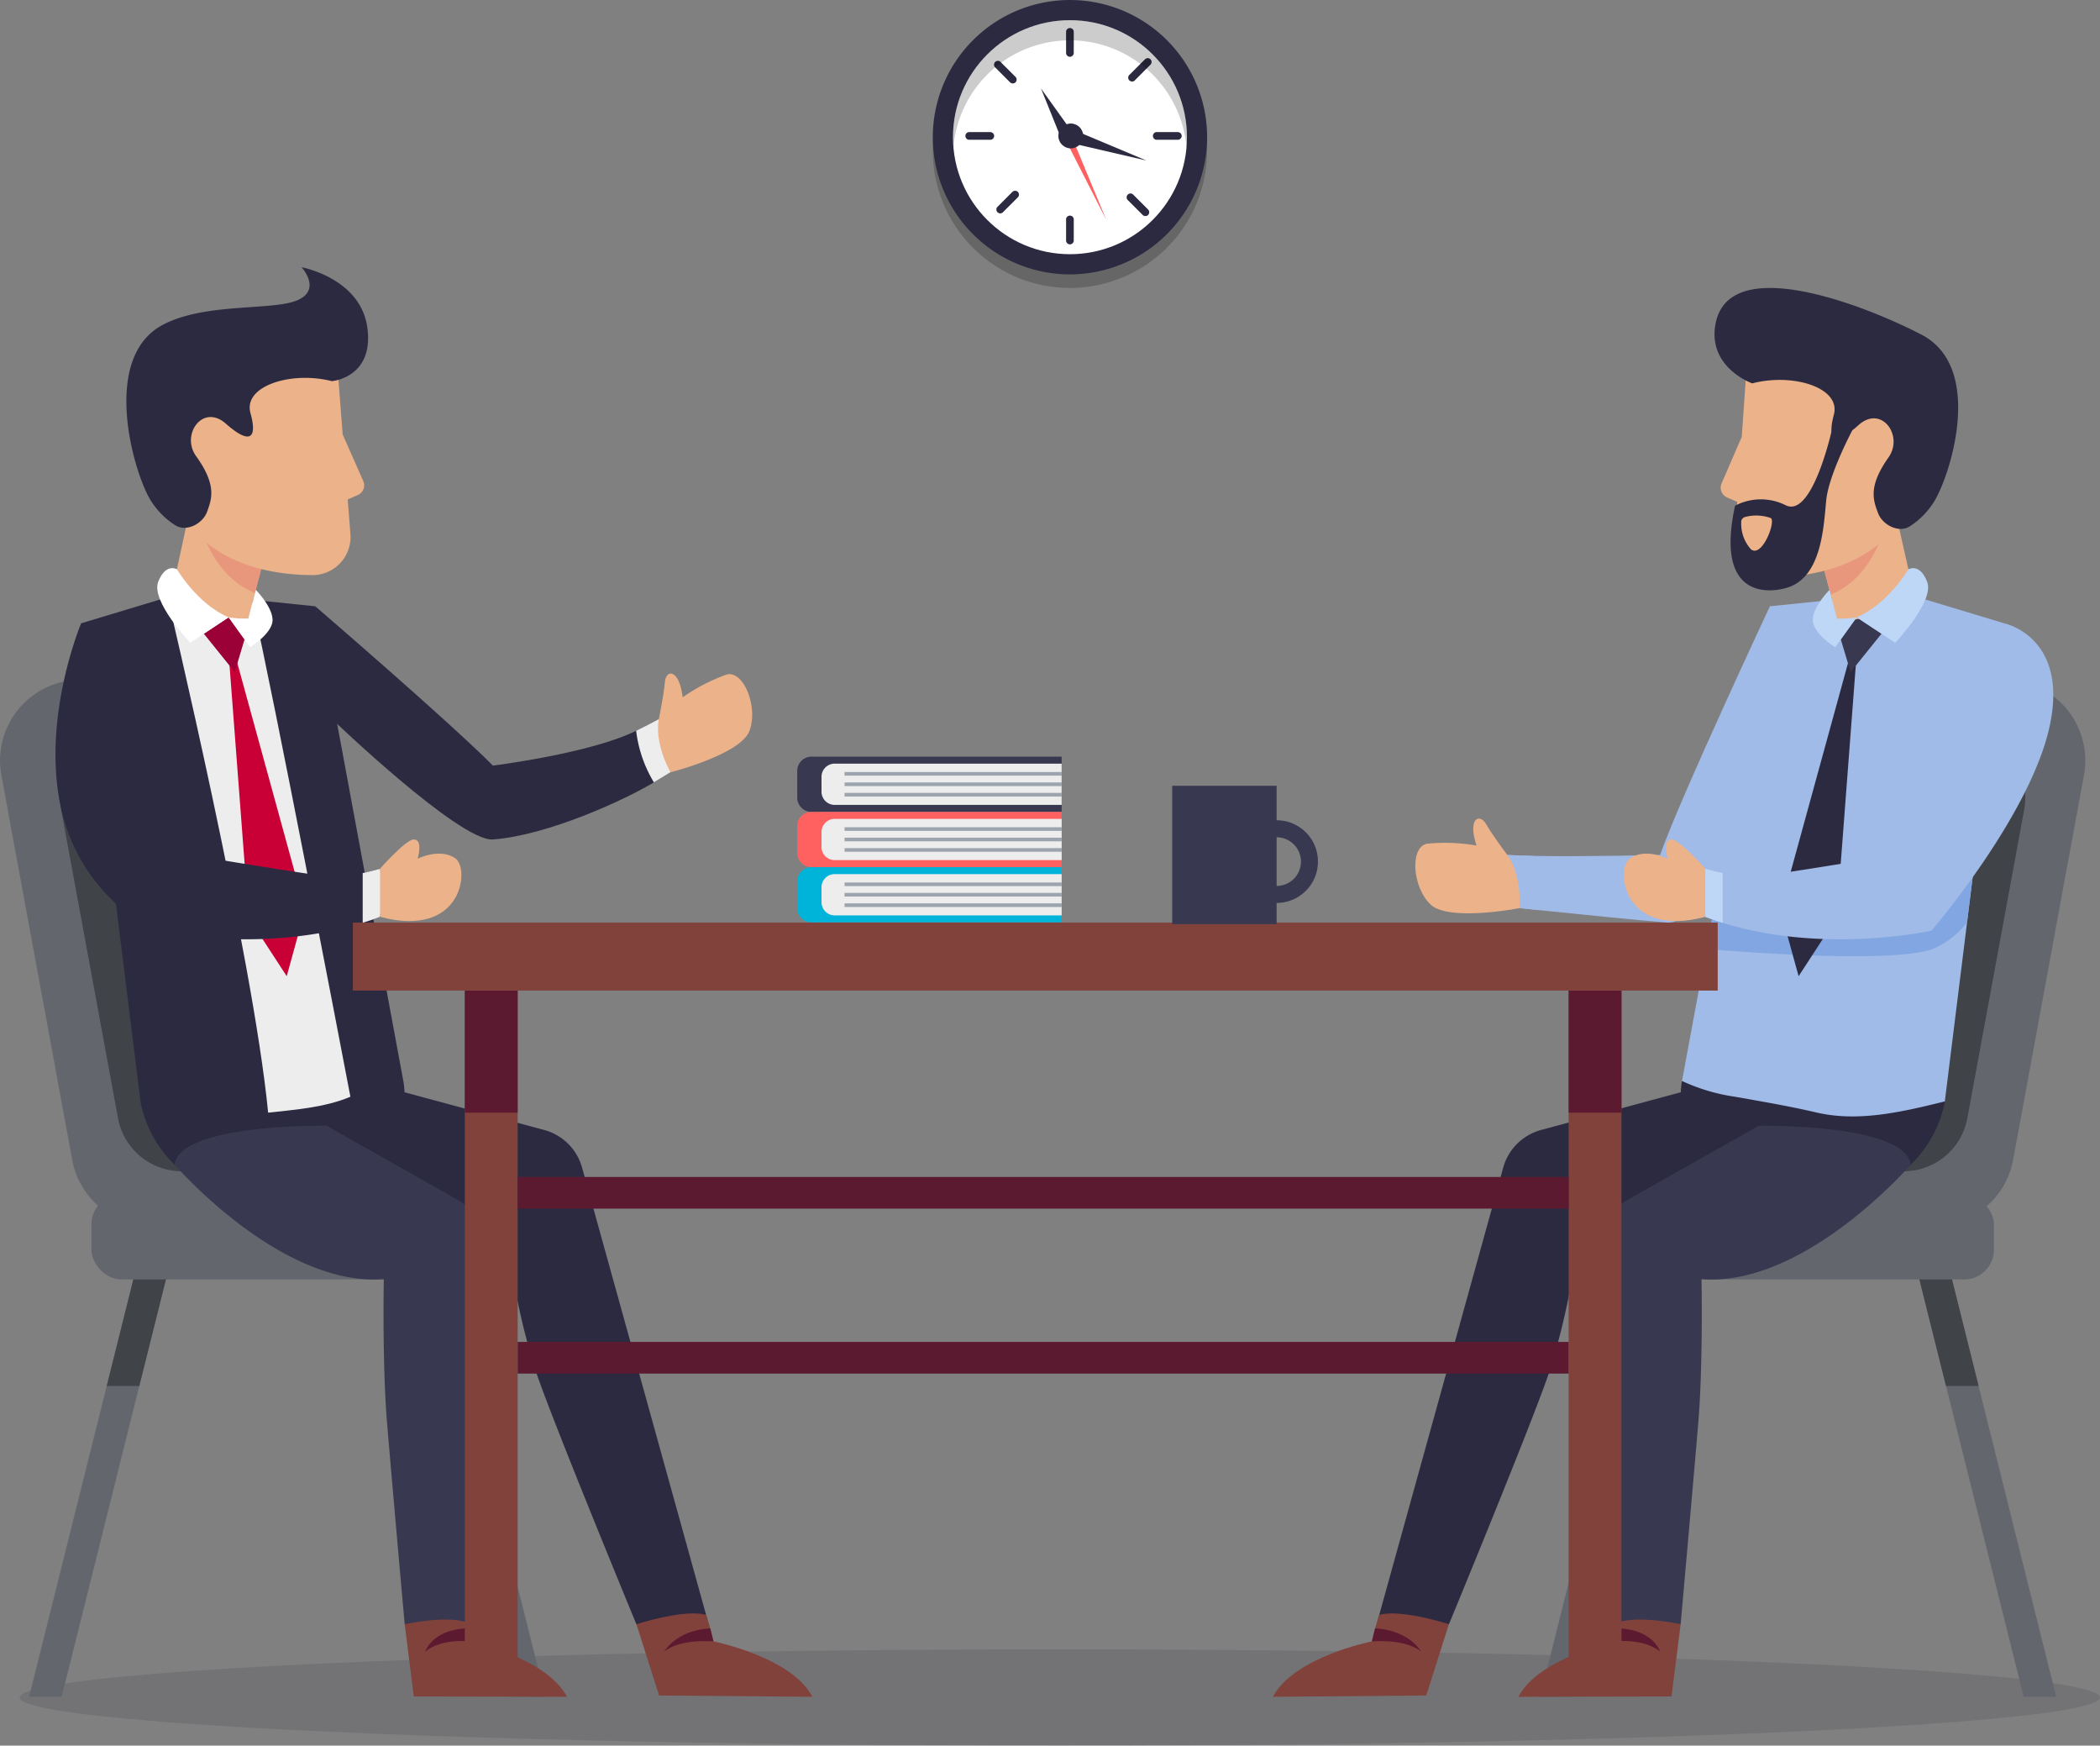 <?xml version="1.0" encoding="UTF-8" standalone="no"?>
<svg
   xmlns:dc="http://purl.org/dc/elements/1.1/"
   xmlns:cc="http://creativecommons.org/ns#"
   xmlns:rdf="http://www.w3.org/1999/02/22-rdf-syntax-ns#"
   xmlns:svg="http://www.w3.org/2000/svg"
   xmlns="http://www.w3.org/2000/svg"
   xmlns:sodipodi="http://sodipodi.sourceforge.net/DTD/sodipodi-0.dtd"
   xmlns:inkscape="http://www.inkscape.org/namespaces/inkscape"
   id="Layer_1"
   data-name="Layer 1"
   viewBox="0 0 216.395 179.826"
   version="1.1"
   sodipodi:docname="testimonials-2-men-talking.svg"
   inkscape:version="1.0.1 (3bc2e813f5, 2020-09-07)">
  <rect x="0" y="0" width="216.395" height="179.826" fill="#808080" stroke="none"/>
  <sodipodi:namedview
     pagecolor="#ffffff"
     bordercolor="#666666"
     borderopacity="1"
     objecttolerance="10"
     gridtolerance="10"
     guidetolerance="10"
     inkscape:pageopacity="0"
     inkscape:pageshadow="2"
     inkscape:window-width="1366"
     inkscape:window-height="705"
     id="namedview215"
     showgrid="false"
     inkscape:zoom="2.4370548"
     inkscape:cx="110.35309"
     inkscape:cy="103.59627"
     inkscape:window-x="-8"
     inkscape:window-y="-8"
     inkscape:window-maximized="1"
     inkscape:current-layer="Layer_1" />
  <defs
     id="defs4">
    <style
       id="style2">.cls-1,.cls-6{fill:#2c2a40;}.cls-1{opacity:0.15;}.cls-2{fill:#63676d;}.cls-3{fill:#404348;}.cls-4{fill:#a0bbe7;}.cls-5{fill:#ecb28a;}.cls-7{fill:#82a6e1;}.cls-8{fill:#383851;}.cls-9{fill:#82423c;}.cls-10{fill:#5c1a31;}.cls-11{fill:#bfd7f7;}.cls-12{fill:#e8967c;}.cls-13{fill:#ededed;}.cls-14{fill:#107b85;}.cls-15{fill:#079798;}.cls-16{fill:#fff;}.cls-17{opacity:0.2;}.cls-18{fill:#ff6160;}.cls-19{fill:#9ca4ae;}.cls-20{fill:#00b3d8;}</style>
  </defs>
  <title
     id="title6">testimonials-2-men-talking</title>
  <ellipse
     class="cls-1"
     cx="109.211"
     cy="174.87"
     rx="107.184"
     ry="4.956"
     id="ellipse8" />
  <rect
     class="cls-2"
     x="164.964"
     y="123.056"
     width="40.5"
     height="8.75"
     rx="3.074"
     ry="3.074"
     transform="translate(370.429 254.862) rotate(180)"
     id="rect10" />
  <path
     class="cls-2"
     d="M200.094,69.216l7.429,0.868a8.326,8.326,0,0,1,7.221,9.778l-7.3,39.627a8.326,8.326,0,0,1-8.5,6.811l-18.11-.669a8.325,8.325,0,0,1-7.817-10.137l8.906-39.826a8.326,8.326,0,0,1,8.125-6.509h9.079A8.326,8.326,0,0,1,200.094,69.216Z"
     id="path12" />
  <path
     class="cls-3"
     d="M196.832,74.856l5.96,0.7a6.679,6.679,0,0,1,5.793,7.844l-5.859,31.79a6.679,6.679,0,0,1-6.815,5.464l-14.528-.537a6.679,6.679,0,0,1-6.271-8.132l7.145-31.949a6.679,6.679,0,0,1,6.518-5.221h7.284A6.673,6.673,0,0,1,196.832,74.856Z"
     id="path14" />
  <polygon
     class="cls-2"
     points="158.705 174.801 162.063 174.801 170.065 142.778 172.808 131.806 173.333 129.701 170.19 128.838 169.448 131.806 166.708 142.778 158.705 174.801"
     id="polygon16" />
  <polygon
     class="cls-3"
     points="166.708 142.778 170.065 142.778 172.808 131.806 169.448 131.806 166.708 142.778"
     id="polygon18" />
  <polygon
     class="cls-2"
     points="197.26 129.701 197.785 131.806 200.528 142.778 208.528 174.801 211.885 174.801 203.885 142.778 201.145 131.806 200.403 128.838 197.26 129.701"
     id="polygon20" />
  <polygon
     class="cls-3"
     points="197.785 131.806 200.528 142.778 203.885 142.778 201.145 131.806 197.785 131.806"
     id="polygon22" />
  <path
     class="cls-4"
     d="M182.38,62.46l-1.872,22.388s-5.33,10.445-8.722,10.19c-2.745-.208-9.755-0.922-13.215-1.28-1.217-.125-1.995-0.208-1.995-0.208l-1.25-5.475c0.74,0.045,1.638.075,2.63,0.095,5.267,0.1,13.107-.095,13.107-0.095C173.175,82.1,182.38,62.46,182.38,62.46Z"
     id="path24" />
  <path
     class="cls-4"
     d="M158.57,93.758c-1.217-.125-1.995-0.208-1.995-0.208l-1.25-5.475c0.74,0.045,1.638.075,2.63,0.095A13.3,13.3,0,0,1,158.57,93.758Z"
     id="path26" />
  <path
     class="cls-5"
     d="M155.325,88.075s-1.488-1.97-2.175-3.157-1.937-.625-1,2.188a18.789,18.789,0,0,0-5.125-.187c-1.75.375-1.5,4.438,0.375,6.25s9.176,0.383,9.176.383S156.875,90.245,155.325,88.075Z"
     id="path28" />
  <path
     class="cls-6"
     d="M200.405,113.464s-1.476,11.363-16.169,9.962c-13.11-1.25-10.915-12.068-10.915-12.068S191.579,110.561,200.405,113.464Z"
     id="path30" />
  <path
     class="cls-4"
     d="M206.522,64.21l-2.8,22.54-1.027,8.282-2.29,18.43c-4.622,1.153-8.987,2.115-13.15,1.16-2.6-.6-4.635-0.965-8.477-1.64a19.377,19.377,0,0,1-5.455-1.625l2.52-13.6,0.695-3.755,5.843-31.545,6.557-.675h0l8.685-.257Z"
     id="path32" />
  <path
     class="cls-7"
     d="M203.722,86.75l-1.027,8.282a8.973,8.973,0,0,1-3.468,2.7c-4.16,1.608-20.89.242-23.385,0.027l0.695-3.755c20.785,2.023,26.69-7.525,26.69-7.525Z"
     id="path34" />
  <polygon
     class="cls-6"
     points="190.608 67.654 183.451 93.717 185.338 100.564 189.252 94.554 191.288 67.802 190.608 67.654"
     id="polygon36" />
  <polygon
     class="cls-8"
     points="189.686 65.871 190.696 69.237 193.879 65.283 191.323 63.594 189.686 65.871"
     id="polygon38" />
  <path
     class="cls-6"
     d="M182.835,119.884s-8.87,8.577-20.5,9.5a69.574,69.574,0,0,1-2.792,12.257c-1.975,5.688-10.234,25.679-10.234,25.679l-7.389-.225L154.9,120.28a5.546,5.546,0,0,1,3.9-3.872l14.765-3.986S183.309,115.619,182.835,119.884Z"
     id="path40" />
  <path
     class="cls-9"
     d="M146.967,174.666l-15.8.135c2.16-4.119,10.194-5.708,10.194-5.708l0.333-1.346,0.422-1.379c2.177-.659,7.187.953,7.187,0.953Z"
     id="path42" />
  <path
     class="cls-10"
     d="M146.441,170.141c-1.671-1.368-5.075-1.049-5.075-1.049l0.333-1.346C145.238,167.943,146.441,170.141,146.441,170.141Z"
     id="path44" />
  <path
     class="cls-8"
     d="M196.9,119.968s-10.913,12.643-21.566,11.805c0,0,.167,8.778-0.333,14.778s-1.818,20.77-1.818,20.77l-6.245.261-1.654-39.727a4.589,4.589,0,0,1,2.326-4.186l13.622-7.7S196.3,115.719,196.9,119.968Z"
     id="path46" />
  <path
     class="cls-9"
     d="M172.242,174.768l-15.782.033c2.16-4.119,10.129-5.723,10.129-5.723l0.286-1.331,0.042-.662c2.177-.659,6.266.236,6.266,0.236Z"
     id="path48" />
  <path
     class="cls-10"
     d="M171.063,170.141c-1.671-1.368-4.473-1.064-4.473-1.064l0.286-1.331C170.414,167.943,171.063,170.141,171.063,170.141Z"
     id="path50" />
  <path
     class="cls-4"
     d="M211.207,74.811c-2,9.235-12.179,21.062-12.179,21.062s-10.985,2.465-21.518-.81c-0.6-.185-1.195-0.388-1.787-0.612a16.194,16.194,0,0,1,0-4.963s0.748,0.235,1.787.453a12.771,12.771,0,0,0,4.025.3c4.4-.6,13.677-2.163,13.677-2.163s4.545-6.537,11.308-23.865C206.52,64.21,213.207,65.573,211.207,74.811Z"
     id="path52" />
  <path
     class="cls-11"
     d="M177.51,89.94v5.123c-0.6-.185-1.195-0.388-1.787-0.612a16.194,16.194,0,0,1,0-4.963S176.47,89.723,177.51,89.94Z"
     id="path54" />
  <path
     class="cls-5"
     d="M175.722,89.488s-2.612-2.962-3.447-3.008c-1.031-.057-0.428,1.977-0.428,1.977s-2.322-1.164-3.916-.008c-1.452,1.053-.724,8.267,7.791,6V89.488Z"
     id="path56" />
  <path
     class="cls-5"
     d="M197.059,60.474a9.335,9.335,0,0,1-7.709,3.43l-0.707-2.652-0.9-3.375a14.233,14.233,0,0,1,1.836-2.664c1.321-1.509,3.29-3.04,5.687-2.726Z"
     id="path58" />
  <path
     class="cls-12"
     d="M194.371,53.706s-1.13,5.71-5.729,7.546l-0.9-3.375a14.233,14.233,0,0,1,1.836-2.664Z"
     id="path60" />
  <path
     class="cls-5"
     d="M179.963,38.085l-1.2,17.18a3.917,3.917,0,0,0,3.937,4.2c4.387-.046,11.045-1.241,14.143-7.538C201.68,42.09,189.746,31.712,179.963,38.085Z"
     id="path62" />
  <path
     class="cls-5"
     d="M179.48,45L177.4,49.8a1.1,1.1,0,0,0,.577,1.451l1.038,0.445S180.664,50.431,179.48,45Z"
     id="path64" />
  <path
     class="cls-6"
     d="M180.559,39.494s-4.4-1.552-3.835-5.8c1.055-7.991,15.726-2.116,21.3.794,6.318,3.3,3.133,13.916,1.4,16.977a8.131,8.131,0,0,1-2.6,2.74c-1.125.749-2.844-.1-3.309-1.369s-1.058-2.688,1.091-5.72c1.578-2.228-.727-5.446-3.088-3.328s-3.285,1.708-2.546-1.077S184.737,38.4,180.559,39.494Z"
     id="path66" />
  <path
     class="cls-6"
     d="M188.835,43.991s-2.024,9.452-4.832,8.057a5.7,5.7,0,0,0-5.214.051c-2.033,9.312,3.172,9.1,5.36,8.444,3.606-1.085,3.766-6.378,4.038-9.033s2.687-7.183,2.687-7.183Zm-8.409,12.594a3.912,3.912,0,0,1-1-2.777,0.521,0.521,0,0,1,.384-0.546,4.449,4.449,0,0,1,2.667.109C183.014,53.73,181.564,57.515,180.425,56.585Z"
     id="path68" />
  <path
     class="cls-11"
     d="M191.323,63.594l3.964,2.618s4.067-4.277,3.3-6.267-1.935-1.3-1.935-1.3S194.545,62.241,191.323,63.594Z"
     id="path70" />
  <path
     class="cls-11"
     d="M188.524,60.768S186.8,62.5,186.8,63.873s2.309,2.8,2.309,2.8l2.215-3.081a10.838,10.838,0,0,1-2.033.137Z"
     id="path72" />
  <rect
     class="cls-2"
     x="9.419"
     y="123.056"
     width="40.5"
     height="8.75"
     rx="3.074"
     ry="3.074"
     id="rect74" />
  <path
     class="cls-2"
     d="M14.789,69.216l-7.429.868A8.326,8.326,0,0,0,.14,79.863l7.3,39.627a8.326,8.326,0,0,0,8.5,6.811l18.11-.669a8.326,8.326,0,0,0,7.817-10.137L32.96,75.668a8.326,8.326,0,0,0-8.125-6.509H15.756A8.326,8.326,0,0,0,14.789,69.216Z"
     id="path76" />
  <path
     class="cls-3"
     d="M18.051,74.856l-5.96.7A6.679,6.679,0,0,0,6.3,83.4l5.859,31.79a6.679,6.679,0,0,0,6.815,5.464l14.528-.537a6.679,6.679,0,0,0,6.271-8.132L32.628,80.032a6.679,6.679,0,0,0-6.518-5.221H18.827A6.673,6.673,0,0,0,18.051,74.856Z"
     id="path78" />
  <polygon
     class="cls-2"
     points="56.179 174.801 52.821 174.801 44.819 142.778 42.076 131.806 41.551 129.701 44.694 128.838 45.436 131.806 48.176 142.778 56.179 174.801"
     id="polygon80" />
  <polygon
     class="cls-3"
     points="48.176 142.778 44.819 142.778 42.076 131.806 45.436 131.806 48.176 142.778"
     id="polygon82" />
  <polygon
     class="cls-2"
     points="17.623 129.701 17.098 131.806 14.356 142.778 6.356 174.801 2.998 174.801 10.998 142.778 13.738 131.806 14.481 128.838 17.623 129.701"
     id="polygon84" />
  <polygon
     class="cls-3"
     points="17.098 131.806 14.356 142.778 10.998 142.778 13.738 131.806 17.098 131.806"
     id="polygon86" />
  <path
     class="cls-6"
     d="M32.488,62.46l1.718,11.611S47.4,86.732,50.793,86.479c5.663-.421,13.613-4.084,16.589-5.884,1.048-.633,1.715-1.039,1.715-1.039L67.89,74.071c-0.65.357-1.449,0.767-2.338,1.209-4.719,2.342-14.76,3.59-14.76,3.59C46.331,74.369,32.488,62.46,32.488,62.46Z"
     id="path88" />
  <path
     class="cls-13"
     d="M67.382,80.595c1.048-.633,1.715-1.039,1.715-1.039L67.89,74.071c-0.65.357-1.449,0.767-2.338,1.209A13.3,13.3,0,0,0,67.382,80.595Z"
     id="path90" />
  <path
     class="cls-5"
     d="M67.89,74.07s0.5-2.416.619-3.784,1.485-1.392,1.838,1.551A18.794,18.794,0,0,1,74.9,69.48c1.743-.408,3.251,3.372,2.33,5.812S69.1,79.556,69.1,79.556,67.415,76.695,67.89,74.07Z"
     id="path92" />
  <path
     class="cls-6"
     d="M14.478,113.464s1.476,11.363,16.169,9.962c13.11-1.25,10.915-12.068,10.915-12.068S23.3,110.561,14.478,113.464Z"
     id="path94" />
  <path
     class="cls-6"
     d="M14.478,113.464c4.623,1.151,8.988,2.113,13.151,1.159,2.6-.6,4.636-0.966,8.477-1.641a19.418,19.418,0,0,0,5.455-1.624L32.5,62.46l-6.557-.675h0l-8.685-.257-8.9,2.684Z"
     id="path96" />
  <path
     class="cls-13"
     d="M27.63,114.623c2.477-.28,5.8-0.5,8.477-1.641-1.442-7.523-7.689-40.232-10.16-51.2h0l-8.685-.257S26.087,98.58,27.63,114.623Z"
     id="path98" />
  <polygon
     class="cls-14"
     points="24.275 67.654 31.432 93.717 29.546 100.564 25.632 94.554 23.596 67.802 24.275 67.654"
     id="polygon100"
     style="fill:#c90036;fill-opacity:1" />
  <polygon
     class="cls-15"
     points="25.198 65.871 24.188 69.237 21.005 65.283 23.561 63.594 25.198 65.871"
     id="polygon102"
     style="fill:#9b0036;fill-opacity:1" />
  <path
     class="cls-6"
     d="M32.049,119.884s8.87,8.577,20.5,9.5a69.575,69.575,0,0,0,2.792,12.257c1.975,5.688,10.234,25.679,10.234,25.679l7.389-.225L59.979,120.28a5.546,5.546,0,0,0-3.9-3.872l-14.765-3.986S31.575,115.619,32.049,119.884Z"
     id="path104" />
  <path
     class="cls-9"
     d="M67.917,174.666l15.8,0.135c-2.16-4.119-10.194-5.708-10.194-5.708l-0.333-1.346-0.422-1.379c-2.177-.659-7.187.953-7.187,0.953Z"
     id="path106" />
  <path
     class="cls-10"
     d="M68.443,170.141c1.671-1.368,5.075-1.049,5.075-1.049l-0.333-1.346C69.645,167.943,68.443,170.141,68.443,170.141Z"
     id="path108" />
  <path
     class="cls-8"
     d="M17.983,119.968S28.9,132.611,39.549,131.773c0,0-.167,8.778.333,14.778s1.818,20.77,1.818,20.77l6.245,0.261L49.6,127.855a4.589,4.589,0,0,0-2.326-4.186l-13.622-7.7S18.583,115.719,17.983,119.968Z"
     id="path110" />
  <path
     class="cls-9"
     d="M42.641,174.768L58.424,174.8c-2.16-4.119-10.129-5.723-10.129-5.723l-0.286-1.331-0.042-.662c-2.177-.659-6.266.236-6.266,0.236Z"
     id="path112" />
  <path
     class="cls-10"
     d="M43.821,170.141c1.671-1.368,4.473-1.064,4.473-1.064l-0.286-1.331C44.469,167.943,43.821,170.141,43.821,170.141Z"
     id="path114" />
  <path
     class="cls-6"
     d="M6.266,83.148a18.9,18.9,0,0,0,9.59,12.725s10.985,2.465,21.518-.81c0.6-.185,1.2-0.388,1.787-0.612a16.194,16.194,0,0,0,0-4.963s-0.747.235-1.787,0.453a12.771,12.771,0,0,1-4.025.3c-4.4-.6-13.677-2.163-13.677-2.163S15.126,81.538,8.363,64.21C8.363,64.21,4.266,73.91,6.266,83.148Z"
     id="path116" />
  <path
     class="cls-13"
     d="M37.374,89.94v5.123c0.6-.185,1.2-0.388,1.787-0.612a16.194,16.194,0,0,0,0-4.963S38.414,89.723,37.374,89.94Z"
     id="path118" />
  <path
     class="cls-5"
     d="M39.162,89.488s2.612-2.962,3.447-3.008c1.031-.057.428,1.977,0.428,1.977s2.322-1.164,3.916-.008c1.451,1.053.724,8.267-7.791,6V89.488Z"
     id="path120" />
  <path
     class="cls-5"
     d="M17.854,60.372a9.335,9.335,0,0,0,7.735,3.37l0.687-2.657L27.151,57.7a14.232,14.232,0,0,0-1.857-2.649c-1.333-1.5-3.314-3.014-5.708-2.681Z"
     id="path122" />
  <path
     class="cls-12"
     d="M20.489,53.584s1.175,5.7,5.787,7.5L27.151,57.7a14.232,14.232,0,0,0-1.857-2.649Z"
     id="path124" />
  <path
     class="cls-5"
     d="M34.776,37.85l1.332,17.17a3.917,3.917,0,0,1-3.9,4.226c-4.387-.012-11.055-1.155-14.2-7.428C13.09,42.025,24.943,31.554,34.776,37.85Z"
     id="path126" />
  <path
     class="cls-5"
     d="M35.312,44.76l2.12,4.788A1.1,1.1,0,0,1,36.866,51l-1.035.453S34.171,50.2,35.312,44.76Z"
     id="path128" />
  <path
     class="cls-6"
     d="M16.726,33.49c-6.275,3.382-3.06,14.842-1.3,17.89a8.13,8.13,0,0,0,2.618,2.72c1.131,0.74,2.843-.122,3.3-1.394s1.037-2.7-1.135-5.711c-1.6-2.215.684-5.452,3.062-3.352s3.3,1.682,2.537-1.1S30,38.2,34.19,39.264c0,0,4.345-.337,3.669-5.476s-6.784-6.257-6.784-6.257,2.116,2.3-.429,3.4S21.076,31.145,16.726,33.49Z"
     id="path130" />
  <path
     class="cls-16"
     d="M23.561,63.594L19.6,66.213s-4.067-4.277-3.3-6.267,1.935-1.3,1.935-1.3S20.339,62.241,23.561,63.594Z"
     id="path132" />
  <path
     class="cls-16"
     d="M26.36,60.768s1.721,1.734,1.725,3.105-2.309,2.8-2.309,2.8l-2.215-3.081a10.839,10.839,0,0,0,2.033.137Z"
     id="path134" />
  <rect
     class="cls-9"
     x="47.899"
     y="102.045"
     width="5.443"
     height="72.444"
     id="rect136" />
  <rect
     class="cls-10"
     x="47.899"
     y="102.045"
     width="5.443"
     height="12.58"
     id="rect138" />
  <rect
     class="cls-9"
     x="161.642"
     y="102.045"
     width="5.443"
     height="72.444"
     id="rect140" />
  <rect
     class="cls-10"
     x="161.642"
     y="102.045"
     width="5.443"
     height="12.58"
     id="rect142" />
  <rect
     class="cls-9"
     x="36.361"
     y="95.043"
     width="140.642"
     height="7.002"
     id="rect144" />
  <rect
     class="cls-10"
     x="53.343"
     y="121.248"
     width="108.299"
     height="3.261"
     id="rect146" />
  <rect
     class="cls-10"
     x="53.343"
     y="138.241"
     width="108.299"
     height="3.261"
     id="rect148" />
  <path
     class="cls-17"
     d="M110.255,29.664a14.133,14.133,0,1,1,14.133-14.133A14.149,14.149,0,0,1,110.255,29.664Z"
     id="path150" />
  <path
     class="cls-6"
     d="M110.255,28.267a14.133,14.133,0,1,1,14.133-14.133A14.149,14.149,0,0,1,110.255,28.267Z"
     id="path152" />
  <circle
     class="cls-16"
     cx="110.255"
     cy="14.133"
     r="12.054"
     id="circle154" />
  <path
     class="cls-6"
     d="M110.255,5.851a0.4,0.4,0,0,1-.4-0.4V3.229a0.4,0.4,0,0,1,.791,0V5.455A0.4,0.4,0,0,1,110.255,5.851Z"
     id="path156" />
  <path
     class="cls-6"
     d="M110.255,25.175a0.4,0.4,0,0,1-.4-0.4V22.553a0.4,0.4,0,0,1,.791,0v2.226A0.4,0.4,0,0,1,110.255,25.175Z"
     id="path158" />
  <path
     class="cls-6"
     d="M102.443,14a0.4,0.4,0,0,1-.4.4H99.822a0.4,0.4,0,0,1,0-.791h2.226A0.4,0.4,0,0,1,102.443,14Z"
     id="path160" />
  <path
     class="cls-6"
     d="M121.768,14a0.4,0.4,0,0,1-.4.4h-2.226a0.4,0.4,0,0,1,0-.791h2.226A0.4,0.4,0,0,1,121.768,14Z"
     id="path162" />
  <path
     class="cls-6"
     d="M104.643,8.481a0.4,0.4,0,0,1-.56,0L102.51,6.907a0.4,0.4,0,0,1,.56-0.56l1.574,1.574A0.4,0.4,0,0,1,104.643,8.481Z"
     id="path164" />
  <path
     class="cls-6"
     d="M118.308,22.145a0.4,0.4,0,0,1-.56,0l-1.574-1.574a0.4,0.4,0,0,1,.56-0.56l1.574,1.574A0.4,0.4,0,0,1,118.308,22.145Z"
     id="path166" />
  <path
     class="cls-6"
     d="M104.885,19.769a0.4,0.4,0,0,1,0,.56L103.311,21.9a0.4,0.4,0,0,1-.56-0.56l1.574-1.574A0.4,0.4,0,0,1,104.885,19.769Z"
     id="path168" />
  <path
     class="cls-6"
     d="M118.55,6.105a0.4,0.4,0,0,1,0,.56l-1.574,1.574a0.4,0.4,0,1,1-.56-0.56l1.574-1.574A0.4,0.4,0,0,1,118.55,6.105Z"
     id="path170" />
  <path
     class="cls-17"
     d="M122.308,14.133q0,0.526-.045,1.04a12.053,12.053,0,0,0-24.017,0q-0.046-.513-0.045-1.04A12.053,12.053,0,0,1,122.308,14.133Z"
     id="path172" />
  <polygon
     class="cls-18"
     points="110.574 14.4 113.99 22.635 109.999 14.796 110.574 14.4"
     id="polygon174" />
  <circle
     class="cls-6"
     cx="110.339"
     cy="14.004"
     r="1.28"
     id="circle176" />
  <polygon
     class="cls-6"
     points="109.241 14.004 107.272 9.119 110.339 13.401 109.241 14.004"
     id="polygon178" />
  <polygon
     class="cls-6"
     points="110.435 13.303 118.12 16.532 109.999 14.652 110.435 13.303"
     id="polygon180" />
  <path
     class="cls-8"
     d="M109.4,77.948v5.69H83.62a1.469,1.469,0,0,1-1.469-1.469V79.417a1.469,1.469,0,0,1,1.469-1.469H109.4Z"
     id="path182" />
  <path
     class="cls-13"
     d="M109.4,78.668v4.25H86.009a1.357,1.357,0,0,1-1.357-1.358V80.028a1.358,1.358,0,0,1,1.357-1.36H109.4Z"
     id="path184" />
  <rect
     class="cls-19"
     x="87.027"
     y="79.53"
     width="22.375"
     height="0.375"
     id="rect186" />
  <rect
     class="cls-19"
     x="87.027"
     y="80.605"
     width="22.375"
     height="0.375"
     id="rect188" />
  <rect
     class="cls-19"
     x="87.027"
     y="81.68"
     width="22.375"
     height="0.375"
     id="rect190" />
  <path
     class="cls-18"
     d="M109.4,83.638v5.69H83.62a1.469,1.469,0,0,1-1.469-1.469V85.107a1.469,1.469,0,0,1,1.469-1.469H109.4Z"
     id="path192" />
  <path
     class="cls-13"
     d="M109.4,84.358v4.25H86.009a1.357,1.357,0,0,1-1.357-1.358V85.718a1.358,1.358,0,0,1,1.357-1.36H109.4Z"
     id="path194" />
  <rect
     class="cls-19"
     x="87.027"
     y="85.22"
     width="22.375"
     height="0.375"
     id="rect196" />
  <rect
     class="cls-19"
     x="87.027"
     y="86.295"
     width="22.375"
     height="0.375"
     id="rect198" />
  <rect
     class="cls-19"
     x="87.027"
     y="87.37"
     width="22.375"
     height="0.375"
     id="rect200" />
  <path
     class="cls-20"
     d="M109.4,89.328v5.69H83.62a1.469,1.469,0,0,1-1.469-1.469V90.8a1.469,1.469,0,0,1,1.469-1.469H109.4Z"
     id="path202" />
  <path
     class="cls-13"
     d="M109.4,90.048V94.3H86.009a1.357,1.357,0,0,1-1.357-1.358V91.408a1.358,1.358,0,0,1,1.357-1.36H109.4Z"
     id="path204" />
  <rect
     class="cls-19"
     x="87.027"
     y="90.91"
     width="22.375"
     height="0.375"
     id="rect206" />
  <rect
     class="cls-19"
     x="87.027"
     y="91.985"
     width="22.375"
     height="0.375"
     id="rect208" />
  <rect
     class="cls-19"
     x="87.027"
     y="93.06"
     width="22.375"
     height="0.375"
     id="rect210" />
  <path
     class="cls-8"
     d="M131.55,84.5V80.95H120.788V95.2H131.55V93.018A4.258,4.258,0,0,0,131.55,84.5Zm0,6.765V86.253A2.507,2.507,0,0,1,131.55,91.268Z"
     id="path212" />
</svg>
